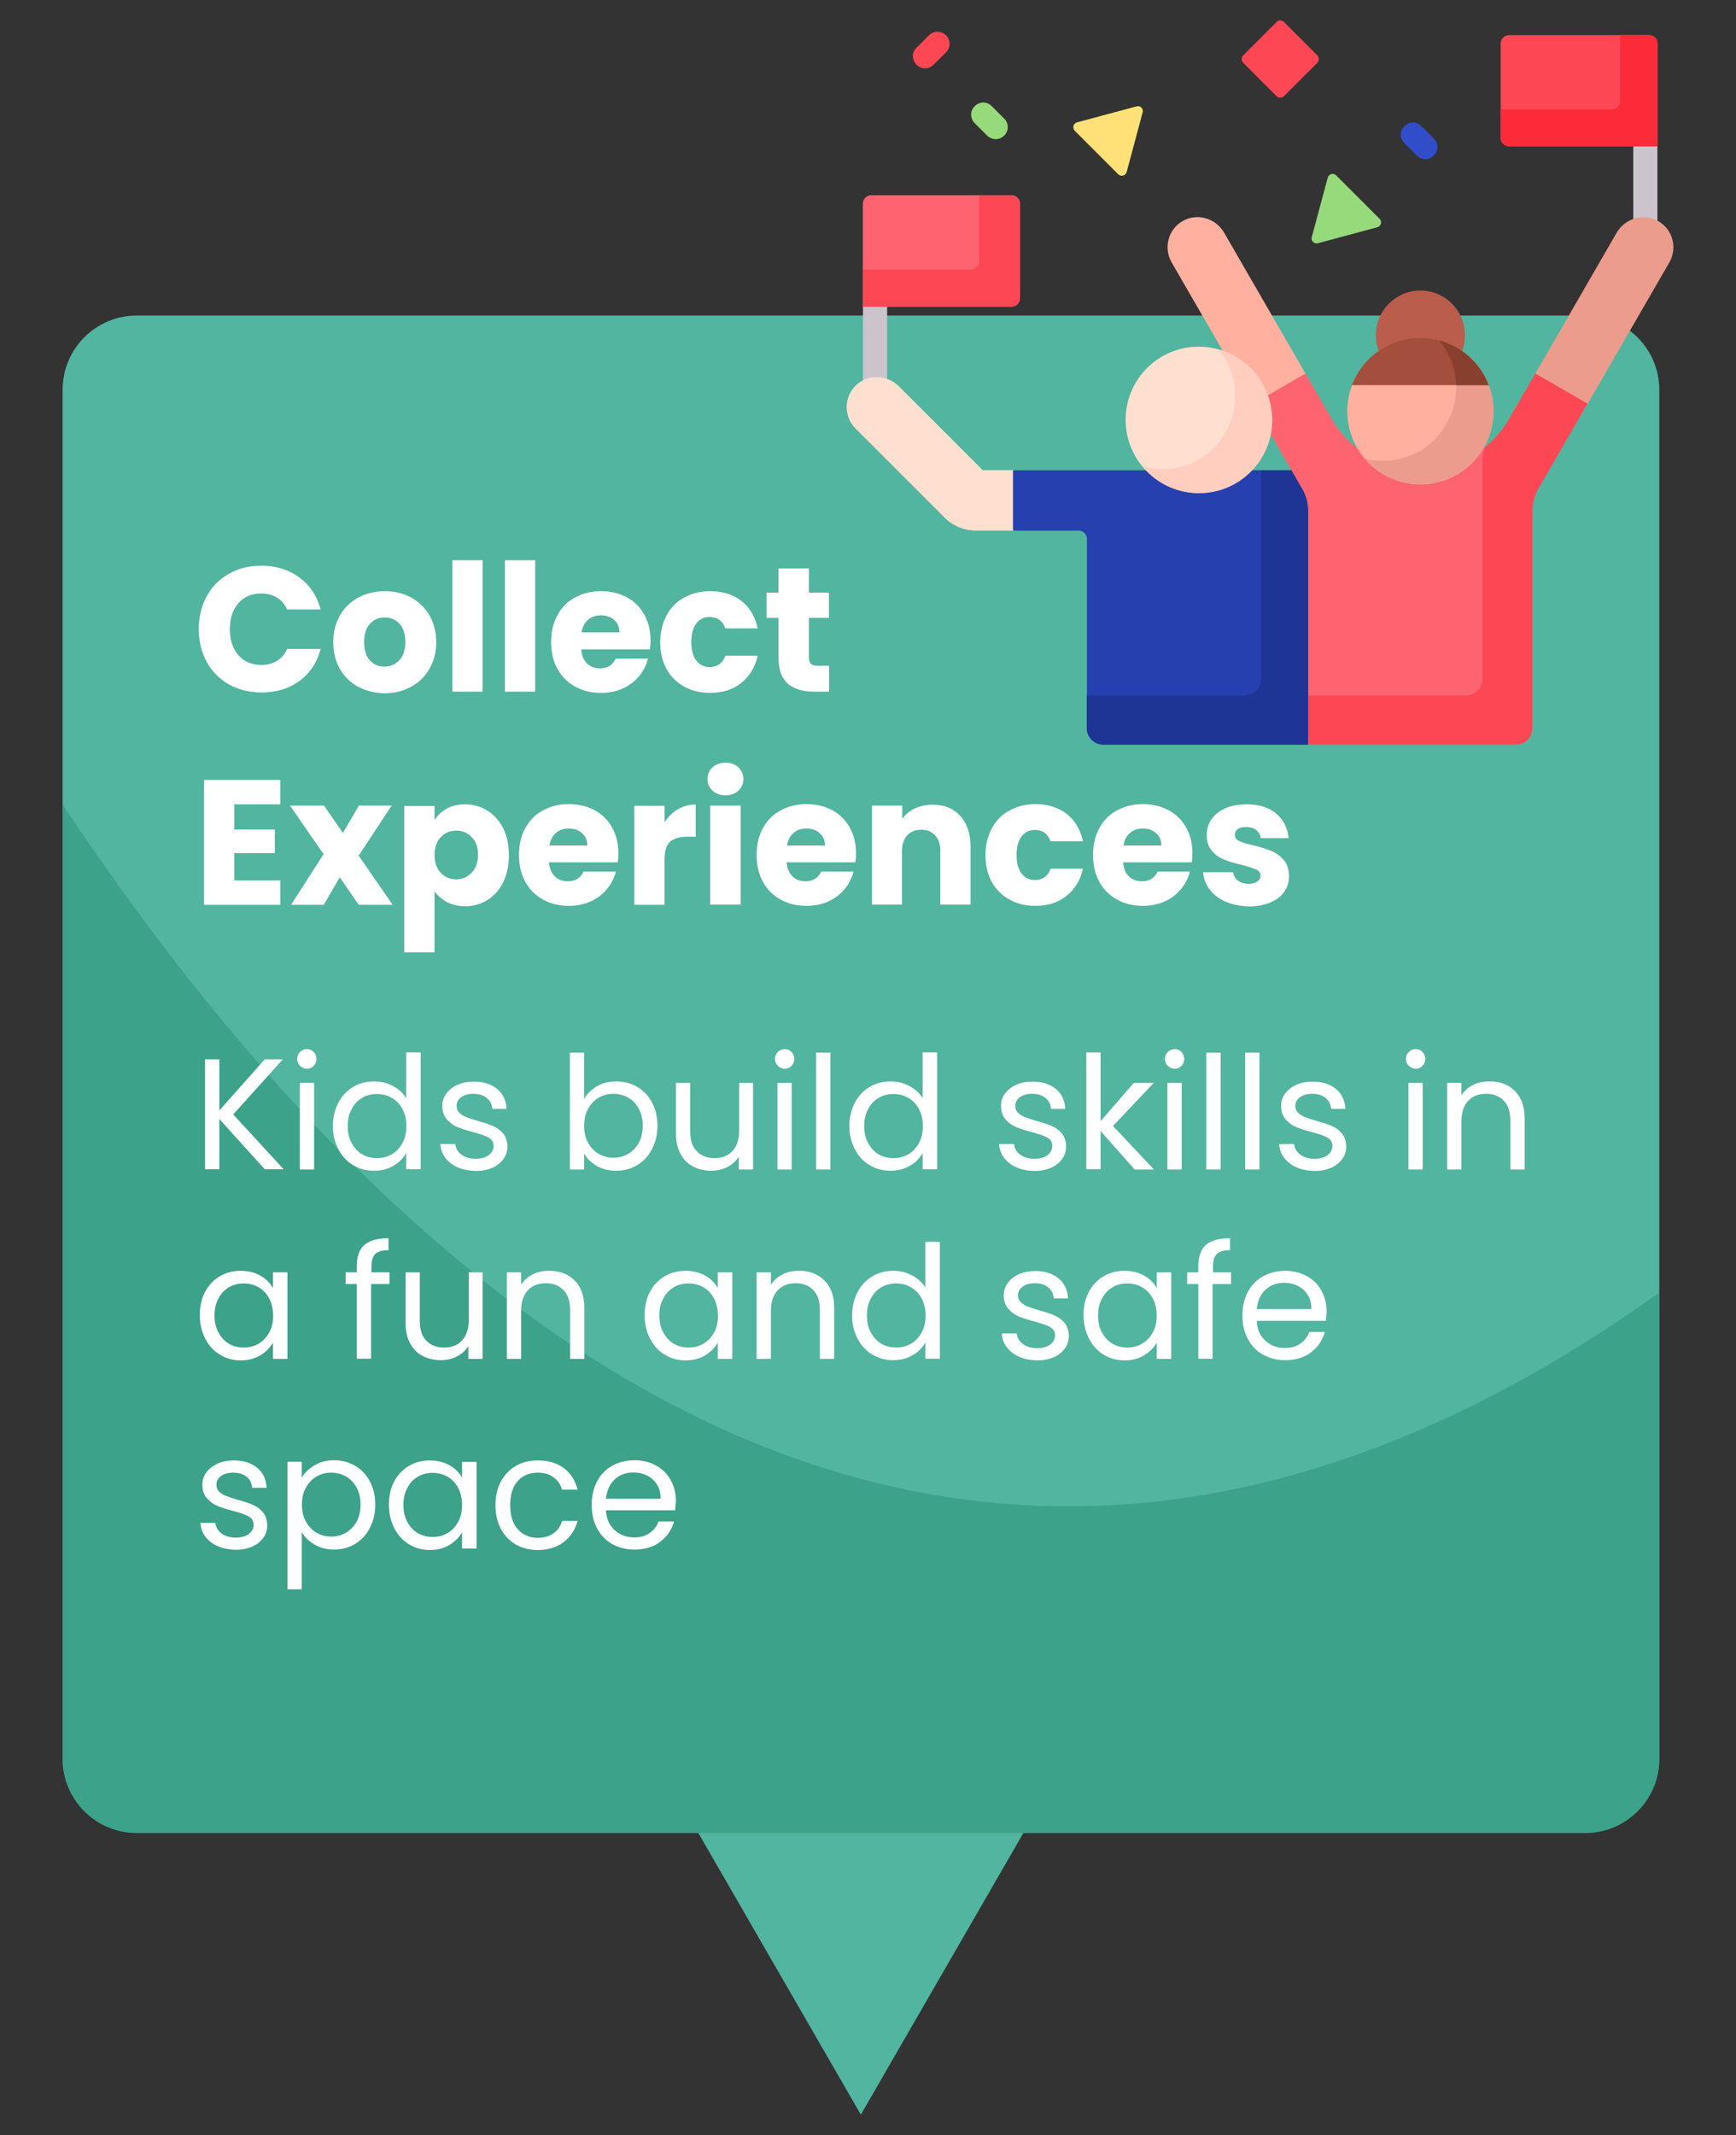 <?xml version="1.0" encoding="utf-8"?>
<!-- Generator: Adobe Illustrator 26.0.1, SVG Export Plug-In . SVG Version: 6.00 Build 0)  -->
<svg version="1.1" id="Layer_1" xmlns="http://www.w3.org/2000/svg" xmlns:xlink="http://www.w3.org/1999/xlink" x="0px" y="0px"
	 viewBox="0 0 826.2 1015.7" style="enable-background:new 0 0 826.2 1015.7;" xml:space="preserve">
<rect x="0" y="0" width="826.2" height="1015.7" fill="#333333" stroke="none"/>
<style type="text/css">
	.st0{fill:#51B59F;}
	.st1{opacity:0.7;fill:#349B82;}
	.st2{fill:#FFFFFF;}
	.st3{fill:#CBC4CC;}
	.st4{fill:#FFDFCF;}
	.st5{fill:#FE646F;}
	.st6{fill:#2740B0;}
	.st7{fill:#1F3596;}
	.st8{fill:#EB9C8D;}
	.st9{fill:#FFB09E;}
	.st10{fill:#FD4755;}
	.st11{fill:#BB5D4C;}
	.st12{fill:#A44F3E;}
	.st13{fill:#883F2E;}
	.st14{fill:#FFCEBF;}
	.st15{fill:#FFE177;}
	.st16{fill:#97DA7B;}
	.st17{fill:#314DC9;}
	.st18{fill:#FB2B3A;}
</style>
<g>
	<polygon class="st0" points="409.7,1005.9 506.8,837.7 312.6,837.7 	"/>
	<path class="st0" d="M789.7,185.4v651.2c0,19.5-15.8,35.3-35.3,35.3H65.1c-19.5,0-35.3-15.8-35.3-35.3V185.4
		c0-19.5,15.8-35.3,35.3-35.3h689.3C773.9,150.2,789.7,166,789.7,185.4z"/>
	<path class="st1" d="M789.7,614.9v221.7c0,19.5-15.8,35.3-35.3,35.3H65.1c-19.5,0-35.3-15.8-35.3-35.3V382.7
		C185.1,616.2,447.6,859,789.7,614.9z"/>
	<g>
		<path class="st2" d="M98.4,283.6c2.5-4.6,6.1-8.2,10.6-10.7c4.5-2.6,9.7-3.8,15.4-3.8c7,0,13.1,1.9,18.1,5.6
			c5,3.7,8.4,8.8,10.1,15.2h-15.9c-1.2-2.5-2.9-4.4-5-5.7c-2.2-1.3-4.6-1.9-7.4-1.9c-4.4,0-8.1,1.5-10.8,4.6
			c-2.8,3.1-4.1,7.2-4.1,12.4c0,5.2,1.4,9.3,4.1,12.4c2.8,3.1,6.4,4.6,10.8,4.6c2.8,0,5.2-0.6,7.4-1.9c2.2-1.3,3.8-3.2,5-5.7h15.9
			c-1.7,6.4-5,11.5-10.1,15.2c-5,3.7-11,5.5-18.1,5.5c-5.7,0-10.9-1.3-15.4-3.8c-4.5-2.6-8.1-6.1-10.6-10.7
			c-2.5-4.6-3.8-9.8-3.8-15.6C94.6,293.4,95.9,288.2,98.4,283.6z"/>
		<path class="st2" d="M170.5,326.7c-3.7-2-6.6-4.8-8.7-8.4c-2.1-3.7-3.2-7.9-3.2-12.8c0-4.8,1.1-9.1,3.2-12.8
			c2.1-3.7,5.1-6.5,8.8-8.5c3.7-2,7.9-3,12.5-3c4.6,0,8.8,1,12.5,3c3.7,2,6.6,4.8,8.8,8.5c2.1,3.7,3.2,8,3.2,12.8
			c0,4.8-1.1,9.1-3.3,12.8c-2.2,3.7-5.1,6.5-8.9,8.5c-3.7,2-7.9,3-12.5,3C178.3,329.6,174.2,328.7,170.5,326.7z M190,314.1
			c1.9-2,2.9-4.9,2.9-8.7c0-3.8-0.9-6.7-2.8-8.7c-1.9-2-4.2-3-7-3c-2.8,0-5.2,1-7,3c-1.9,2-2.8,4.9-2.8,8.7c0,3.8,0.9,6.7,2.7,8.7
			c1.8,2,4.1,3,6.9,3C185.7,317.1,188,316.1,190,314.1z"/>
		<path class="st2" d="M229.7,266.5V329h-14.4v-62.5H229.7z"/>
		<path class="st2" d="M254.7,266.5V329h-14.4v-62.5H254.7z"/>
		<path class="st2" d="M309.3,308.9h-32.7c0.2,2.9,1.2,5.2,2.8,6.7c1.7,1.6,3.7,2.3,6.1,2.3c3.6,0,6.1-1.5,7.5-4.6h15.4
			c-0.8,3.1-2.2,5.9-4.3,8.4c-2.1,2.5-4.6,4.4-7.7,5.8c-3.1,1.4-6.6,2.1-10.4,2.1c-4.6,0-8.7-1-12.3-3c-3.6-2-6.4-4.8-8.4-8.4
			c-2-3.7-3-7.9-3-12.8c0-4.9,1-9.2,3-12.8c2-3.7,4.8-6.5,8.4-8.4c3.6-2,7.7-3,12.4-3c4.6,0,8.6,1,12.2,2.9c3.5,1.9,6.3,4.6,8.3,8.2
			c2,3.5,3,7.7,3,12.4C309.6,306,309.5,307.4,309.3,308.9z M294.8,300.8c0-2.5-0.8-4.4-2.5-5.9c-1.7-1.5-3.8-2.2-6.3-2.2
			c-2.4,0-4.5,0.7-6.1,2.1c-1.7,1.4-2.7,3.4-3.1,6H294.8z"/>
		<path class="st2" d="M317.3,292.6c2-3.7,4.8-6.5,8.4-8.4c3.6-2,7.7-3,12.3-3c5.9,0,10.9,1.6,14.8,4.6c4,3.1,6.6,7.5,7.8,13.1
			h-15.4c-1.3-3.6-3.8-5.4-7.5-5.4c-2.6,0-4.8,1-6.3,3.1c-1.6,2.1-2.4,5-2.4,8.8c0,3.8,0.8,6.8,2.4,8.8c1.6,2.1,3.7,3.1,6.3,3.1
			c3.7,0,6.2-1.8,7.5-5.4h15.4c-1.2,5.5-3.9,9.9-7.9,13c-4,3.2-8.9,4.7-14.8,4.7c-4.6,0-8.7-1-12.3-3c-3.6-2-6.4-4.8-8.4-8.4
			c-2-3.7-3-7.9-3-12.8C314.3,300.5,315.3,296.2,317.3,292.6z"/>
		<path class="st2" d="M394.6,316.7V329h-7.4c-5.2,0-9.3-1.3-12.3-3.8c-2.9-2.6-4.4-6.7-4.4-12.5v-18.8h-5.7v-12h5.7v-11.5H385v11.5
			h9.5v12H385v18.9c0,1.4,0.3,2.4,1,3c0.7,0.6,1.8,0.9,3.4,0.9H394.6z"/>
		<path class="st2" d="M111.5,382.6v12h19.3v11.2h-19.3v13h21.9v11.6H97.1V371h36.3v11.6H111.5z"/>
		<path class="st2" d="M170.7,430.4l-9-13.1l-7.6,13.1h-15.6l15.5-24.1l-16-23.1h16.2l9,13l7.6-13h15.6L170.7,407l16.2,23.4H170.7z"
			/>
		<path class="st2" d="M212.7,384.6c2.5-1.4,5.4-2,8.7-2c3.9,0,7.4,1,10.6,3c3.2,2,5.6,4.8,7.5,8.4c1.8,3.7,2.7,7.9,2.7,12.8
			c0,4.8-0.9,9.1-2.7,12.8c-1.8,3.7-4.3,6.5-7.5,8.5c-3.2,2-6.7,3-10.6,3c-3.3,0-6.2-0.7-8.7-2c-2.5-1.4-4.5-3.1-5.9-5.2v29.1h-14.4
			v-69.6h14.4v6.7C208.3,387.7,210.3,385.9,212.7,384.6z M224.5,398.2c-2-2.1-4.5-3.1-7.4-3.1c-2.9,0-5.3,1-7.3,3.1
			c-2,2.1-3,4.9-3,8.5c0,3.6,1,6.5,3,8.5c2,2.1,4.4,3.1,7.3,3.1c2.9,0,5.3-1.1,7.4-3.2c2-2.1,3-5,3-8.6
			C227.5,403.1,226.5,400.3,224.5,398.2z"/>
		<path class="st2" d="M294,410.2h-32.7c0.2,2.9,1.2,5.2,2.8,6.7c1.7,1.6,3.7,2.3,6.1,2.3c3.6,0,6.1-1.5,7.5-4.6h15.4
			c-0.8,3.1-2.2,5.9-4.3,8.4c-2.1,2.5-4.6,4.4-7.7,5.8c-3.1,1.4-6.6,2.1-10.4,2.1c-4.6,0-8.7-1-12.3-3c-3.6-2-6.4-4.8-8.4-8.4
			c-2-3.7-3-7.9-3-12.8s1-9.2,3-12.8c2-3.7,4.8-6.5,8.4-8.4c3.6-2,7.7-3,12.4-3c4.6,0,8.6,1,12.2,2.9c3.5,1.9,6.3,4.6,8.3,8.2
			c2,3.5,3,7.7,3,12.4C294.3,407.4,294.2,408.8,294,410.2z M279.5,402.2c0-2.5-0.8-4.4-2.5-5.9c-1.7-1.5-3.8-2.2-6.3-2.2
			c-2.4,0-4.5,0.7-6.1,2.1c-1.7,1.4-2.7,3.4-3.1,6H279.5z"/>
		<path class="st2" d="M322.7,384.9c2.5-1.5,5.4-2.2,8.4-2.2V398h-4c-3.6,0-6.3,0.8-8.1,2.3c-1.8,1.6-2.7,4.3-2.7,8.2v21.9h-14.4
			v-47.1h14.4v7.9C318,388.5,320.1,386.4,322.7,384.9z"/>
		<path class="st2" d="M339.1,376.1c-1.6-1.5-2.4-3.3-2.4-5.5c0-2.3,0.8-4.1,2.4-5.6c1.6-1.5,3.7-2.2,6.2-2.2c2.5,0,4.5,0.7,6.1,2.2
			c1.6,1.5,2.4,3.4,2.4,5.6c0,2.2-0.8,4-2.4,5.5c-1.6,1.5-3.6,2.2-6.1,2.2C342.8,378.3,340.7,377.6,339.1,376.1z M352.5,383.2v47.1
			H338v-47.1H352.5z"/>
		<path class="st2" d="M407.1,410.2h-32.7c0.2,2.9,1.2,5.2,2.8,6.7c1.7,1.6,3.7,2.3,6.1,2.3c3.6,0,6.1-1.5,7.5-4.6h15.4
			c-0.8,3.1-2.2,5.9-4.3,8.4c-2.1,2.5-4.6,4.4-7.7,5.8c-3.1,1.4-6.6,2.1-10.4,2.1c-4.6,0-8.7-1-12.3-3c-3.6-2-6.4-4.8-8.4-8.4
			c-2-3.7-3-7.9-3-12.8s1-9.2,3-12.8c2-3.7,4.8-6.5,8.4-8.4c3.6-2,7.7-3,12.4-3c4.6,0,8.6,1,12.2,2.9c3.5,1.9,6.3,4.6,8.3,8.2
			c2,3.5,3,7.7,3,12.4C407.4,407.4,407.3,408.8,407.1,410.2z M392.6,402.2c0-2.5-0.8-4.4-2.5-5.9c-1.7-1.5-3.8-2.2-6.3-2.2
			c-2.4,0-4.5,0.7-6.1,2.1c-1.7,1.4-2.7,3.4-3.1,6H392.6z"/>
		<path class="st2" d="M457,388.1c3.3,3.6,4.9,8.5,4.9,14.7v27.5h-14.4v-25.6c0-3.2-0.8-5.6-2.5-7.4c-1.6-1.7-3.8-2.6-6.6-2.6
			c-2.8,0-5,0.9-6.6,2.6c-1.6,1.7-2.5,4.2-2.5,7.4v25.6H415v-47.1h14.4v6.3c1.5-2.1,3.4-3.7,5.9-4.9c2.5-1.2,5.3-1.8,8.4-1.8
			C449.3,382.7,453.7,384.5,457,388.1z"/>
		<path class="st2" d="M472.1,393.9c2-3.7,4.8-6.5,8.4-8.4c3.6-2,7.7-3,12.3-3c5.9,0,10.9,1.6,14.8,4.6c4,3.1,6.6,7.5,7.8,13.1H500
			c-1.3-3.6-3.8-5.4-7.5-5.4c-2.6,0-4.8,1-6.3,3.1c-1.6,2.1-2.4,5-2.4,8.8c0,3.8,0.8,6.8,2.4,8.8c1.6,2.1,3.7,3.1,6.3,3.1
			c3.7,0,6.2-1.8,7.5-5.4h15.4c-1.2,5.5-3.9,9.9-7.9,13c-4,3.2-8.9,4.7-14.8,4.7c-4.6,0-8.7-1-12.3-3c-3.6-2-6.4-4.8-8.4-8.4
			c-2-3.7-3-7.9-3-12.8S470.1,397.6,472.1,393.9z"/>
		<path class="st2" d="M567.2,410.2h-32.7c0.2,2.9,1.2,5.2,2.8,6.7c1.7,1.6,3.7,2.3,6.1,2.3c3.6,0,6.1-1.5,7.5-4.6h15.4
			c-0.8,3.1-2.2,5.9-4.3,8.4c-2.1,2.5-4.6,4.4-7.7,5.8c-3.1,1.4-6.6,2.1-10.4,2.1c-4.6,0-8.7-1-12.3-3c-3.6-2-6.4-4.8-8.4-8.4
			c-2-3.7-3-7.9-3-12.8s1-9.2,3-12.8c2-3.7,4.8-6.5,8.4-8.4c3.6-2,7.7-3,12.4-3c4.6,0,8.6,1,12.2,2.9c3.5,1.9,6.3,4.6,8.3,8.2
			c2,3.5,3,7.7,3,12.4C567.5,407.4,567.4,408.8,567.2,410.2z M552.7,402.2c0-2.5-0.8-4.4-2.5-5.9c-1.7-1.5-3.8-2.2-6.3-2.2
			c-2.4,0-4.5,0.7-6.1,2.1c-1.7,1.4-2.7,3.4-3.1,6H552.7z"/>
		<path class="st2" d="M583.3,428.9c-3.2-1.4-5.7-3.3-7.6-5.8c-1.9-2.5-2.9-5.2-3.1-8.2h14.3c0.2,1.6,0.9,3,2.3,4c1.4,1,3,1.5,5,1.5
			c1.8,0,3.2-0.4,4.2-1.1c1-0.7,1.5-1.6,1.5-2.7c0-1.4-0.7-2.4-2.1-3c-1.4-0.6-3.7-1.4-6.8-2.2c-3.4-0.8-6.2-1.6-8.4-2.5
			c-2.3-0.9-4.2-2.3-5.8-4.1c-1.6-1.9-2.5-4.4-2.5-7.6c0-2.7,0.7-5.2,2.2-7.4c1.5-2.2,3.7-4,6.6-5.3c2.9-1.3,6.3-1.9,10.3-1.9
			c5.9,0,10.6,1.5,14,4.4c3.4,2.9,5.4,6.8,5.9,11.7h-13.3c-0.2-1.6-0.9-2.9-2.2-3.9c-1.2-1-2.8-1.4-4.8-1.4c-1.7,0-3,0.3-3.9,1
			c-0.9,0.6-1.4,1.5-1.4,2.7c0,1.4,0.7,2.4,2.2,3c1.4,0.7,3.7,1.4,6.7,2c3.5,0.9,6.3,1.8,8.5,2.7c2.2,0.9,4.1,2.3,5.8,4.2
			c1.7,1.9,2.5,4.5,2.6,7.8c0,2.8-0.8,5.2-2.3,7.4c-1.5,2.2-3.8,3.9-6.7,5.1c-2.9,1.2-6.3,1.9-10.1,1.9
			C590.2,431,586.5,430.3,583.3,428.9z"/>
	</g>
	<g>
		<path class="st2" d="M126,556.2l-21.6-23.9v23.9h-6.8v-52.3h6.8v24.3l21.6-24.3h8.6L111,530.1l24,26.1H126z"/>
		<path class="st2" d="M142.8,507c-0.9-0.9-1.4-2-1.4-3.3c0-1.3,0.5-2.4,1.4-3.3c0.9-0.9,2-1.4,3.3-1.4c1.3,0,2.3,0.5,3.2,1.4
			c0.9,0.9,1.3,2,1.3,3.3c0,1.3-0.4,2.4-1.3,3.3c-0.9,0.9-1.9,1.4-3.2,1.4C144.8,508.4,143.7,507.9,142.8,507z M149.5,515.1v41.2
			h-6.8v-41.2H149.5z"/>
		<path class="st2" d="M161.1,524.4c1.7-3.2,4-5.6,7-7.4c3-1.8,6.3-2.6,10-2.6c3.2,0,6.2,0.7,8.9,2.2c2.8,1.5,4.9,3.4,6.3,5.8v-21.8
			h6.9v55.6h-6.9v-7.7c-1.4,2.5-3.4,4.5-6,6c-2.7,1.6-5.8,2.4-9.3,2.4c-3.7,0-7-0.9-10-2.7c-3-1.8-5.3-4.3-7-7.6
			c-1.7-3.3-2.6-7-2.6-11.1C158.5,531.3,159.4,527.6,161.1,524.4z M191.5,527.5c-1.3-2.3-2.9-4.1-5.1-5.3c-2.1-1.2-4.5-1.8-7-1.8
			c-2.6,0-4.9,0.6-7,1.8c-2.1,1.2-3.8,3-5,5.3c-1.3,2.3-1.9,5-1.9,8.1c0,3.2,0.6,5.9,1.9,8.2c1.3,2.3,2.9,4.1,5,5.3
			c2.1,1.2,4.4,1.8,7,1.8c2.6,0,4.9-0.6,7-1.8c2.1-1.2,3.8-3,5.1-5.3c1.3-2.3,1.9-5,1.9-8.1C193.4,532.5,192.8,529.8,191.5,527.5z"
			/>
		<path class="st2" d="M217.9,555.3c-2.5-1.1-4.5-2.6-5.9-4.5c-1.5-1.9-2.3-4.1-2.4-6.6h7.1c0.2,2.1,1.2,3.7,2.9,5
			c1.7,1.3,4,2,6.8,2c2.6,0,4.7-0.6,6.2-1.7c1.5-1.2,2.3-2.6,2.3-4.4c0-1.8-0.8-3.1-2.4-4c-1.6-0.9-4.1-1.7-7.4-2.6
			c-3.1-0.8-5.5-1.6-7.5-2.4c-1.9-0.8-3.6-2.1-5-3.7c-1.4-1.6-2.1-3.8-2.1-6.4c0-2.1,0.6-4,1.9-5.8c1.3-1.8,3-3.1,5.3-4.2
			c2.3-1,4.9-1.5,7.9-1.5c4.6,0,8.2,1.2,11,3.5c2.8,2.3,4.3,5.5,4.5,9.5h-6.8c-0.2-2.2-1-3.9-2.6-5.2c-1.6-1.3-3.7-2-6.3-2
			c-2.5,0-4.4,0.5-5.9,1.6c-1.5,1.1-2.2,2.4-2.2,4.1c0,1.4,0.4,2.5,1.3,3.3c0.9,0.9,2,1.6,3.3,2.1c1.3,0.5,3.2,1.1,5.5,1.8
			c3,0.8,5.4,1.6,7.2,2.4c1.9,0.8,3.4,1.9,4.8,3.5c1.3,1.6,2,3.6,2.1,6.1c0,2.3-0.6,4.3-1.9,6.1c-1.3,1.8-3,3.2-5.3,4.2
			c-2.3,1-4.9,1.5-7.8,1.5C223.3,556.9,220.4,556.4,217.9,555.3z"/>
		<path class="st2" d="M284.1,516.7c2.7-1.6,5.8-2.3,9.2-2.3c3.7,0,7,0.9,10,2.6c3,1.8,5.3,4.2,7,7.4c1.7,3.2,2.6,6.9,2.6,11.1
			c0,4.2-0.9,7.9-2.6,11.1c-1.7,3.3-4,5.8-7,7.6c-3,1.8-6.3,2.7-10,2.7c-3.6,0-6.7-0.8-9.3-2.3c-2.7-1.6-4.7-3.5-6-5.9v7.6h-6.8
			v-55.6h6.8v22.1C279.3,520.3,281.4,518.3,284.1,516.7z M304,527.4c-1.3-2.3-2.9-4.1-5.1-5.3c-2.1-1.2-4.5-1.8-7-1.8
			c-2.5,0-4.8,0.6-6.9,1.8c-2.1,1.2-3.8,3-5.1,5.3c-1.3,2.3-1.9,5-1.9,8.1c0,3.1,0.6,5.8,1.9,8.1c1.3,2.3,3,4.1,5.1,5.3
			c2.1,1.2,4.4,1.8,6.9,1.8c2.6,0,4.9-0.6,7-1.8c2.1-1.2,3.8-3,5.1-5.3c1.3-2.3,1.9-5.1,1.9-8.2C305.9,532.4,305.3,529.7,304,527.4z
			"/>
		<path class="st2" d="M358.4,515.1v41.2h-6.8v-6.1c-1.3,2.1-3.1,3.7-5.4,4.9c-2.3,1.2-4.9,1.8-7.7,1.8c-3.2,0-6.1-0.7-8.6-2
			c-2.6-1.3-4.6-3.3-6-6c-1.5-2.7-2.2-5.9-2.2-9.7v-24.1h6.8v23.2c0,4.1,1,7.2,3.1,9.3c2.1,2.2,4.9,3.3,8.4,3.3
			c3.7,0,6.5-1.1,8.6-3.4c2.1-2.3,3.2-5.5,3.2-9.8v-22.6H358.4z"/>
		<path class="st2" d="M370.2,507c-0.9-0.9-1.4-2-1.4-3.3c0-1.3,0.5-2.4,1.4-3.3c0.9-0.9,2-1.4,3.3-1.4c1.3,0,2.3,0.5,3.2,1.4
			c0.9,0.9,1.3,2,1.3,3.3c0,1.3-0.4,2.4-1.3,3.3c-0.9,0.9-1.9,1.4-3.2,1.4C372.2,508.4,371.1,507.9,370.2,507z M376.8,515.1v41.2
			h-6.8v-41.2H376.8z"/>
		<path class="st2" d="M395.2,500.7v55.6h-6.8v-55.6H395.2z"/>
		<path class="st2" d="M406.9,524.4c1.7-3.2,4-5.6,7-7.4c3-1.8,6.3-2.6,10-2.6c3.2,0,6.2,0.7,8.9,2.2c2.8,1.5,4.9,3.4,6.3,5.8v-21.8
			h6.9v55.6h-6.9v-7.7c-1.4,2.5-3.4,4.5-6,6c-2.7,1.6-5.8,2.4-9.3,2.4c-3.7,0-7-0.9-10-2.7c-3-1.8-5.3-4.3-7-7.6
			c-1.7-3.3-2.6-7-2.6-11.1C404.3,531.3,405.2,527.6,406.9,524.4z M437.3,527.5c-1.3-2.3-2.9-4.1-5.1-5.3c-2.1-1.2-4.5-1.8-7-1.8
			c-2.6,0-4.9,0.6-7,1.8c-2.1,1.2-3.8,3-5,5.3c-1.3,2.3-1.9,5-1.9,8.1c0,3.2,0.6,5.9,1.9,8.2c1.3,2.3,2.9,4.1,5,5.3
			c2.1,1.2,4.4,1.8,7,1.8c2.6,0,4.9-0.6,7-1.8c2.1-1.2,3.8-3,5.1-5.3c1.3-2.3,1.9-5,1.9-8.1C439.2,532.5,438.6,529.8,437.3,527.5z"
			/>
		<path class="st2" d="M483.8,555.3c-2.5-1.1-4.5-2.6-5.9-4.5c-1.5-1.9-2.3-4.1-2.4-6.6h7.1c0.2,2.1,1.2,3.7,2.9,5
			c1.7,1.3,4,2,6.8,2c2.6,0,4.7-0.6,6.2-1.7c1.5-1.2,2.3-2.6,2.3-4.4c0-1.8-0.8-3.1-2.4-4c-1.6-0.9-4.1-1.7-7.4-2.6
			c-3.1-0.8-5.5-1.6-7.5-2.4c-1.9-0.8-3.6-2.1-5-3.7c-1.4-1.6-2.1-3.8-2.1-6.4c0-2.1,0.6-4,1.9-5.8c1.3-1.8,3-3.1,5.3-4.2
			c2.3-1,4.9-1.5,7.9-1.5c4.6,0,8.2,1.2,11,3.5c2.8,2.3,4.3,5.5,4.5,9.5h-6.8c-0.2-2.2-1-3.9-2.6-5.2c-1.6-1.3-3.7-2-6.3-2
			c-2.5,0-4.4,0.5-5.9,1.6c-1.5,1.1-2.2,2.4-2.2,4.1c0,1.4,0.4,2.5,1.3,3.3c0.9,0.9,2,1.6,3.3,2.1c1.3,0.5,3.2,1.1,5.5,1.8
			c3,0.8,5.4,1.6,7.2,2.4c1.9,0.8,3.4,1.9,4.8,3.5c1.3,1.6,2,3.6,2.1,6.1c0,2.3-0.6,4.3-1.9,6.1c-1.3,1.8-3,3.2-5.3,4.2
			c-2.3,1-4.9,1.5-7.8,1.5C489.1,556.9,486.3,556.4,483.8,555.3z"/>
		<path class="st2" d="M539.9,556.2l-16.1-18.2v18.2h-6.8v-55.6h6.8v32.7l15.8-18.2h9.5l-19.4,20.5l19.5,20.7H539.9z"/>
		<path class="st2" d="M555.8,507c-0.9-0.9-1.4-2-1.4-3.3c0-1.3,0.5-2.4,1.4-3.3c0.9-0.9,2-1.4,3.3-1.4c1.3,0,2.3,0.5,3.2,1.4
			c0.9,0.9,1.3,2,1.3,3.3c0,1.3-0.4,2.4-1.3,3.3c-0.9,0.9-1.9,1.4-3.2,1.4C557.8,508.4,556.7,507.9,555.8,507z M562.4,515.1v41.2
			h-6.8v-41.2H562.4z"/>
		<path class="st2" d="M580.9,500.7v55.6h-6.8v-55.6H580.9z"/>
		<path class="st2" d="M599.4,500.7v55.6h-6.8v-55.6H599.4z"/>
		<path class="st2" d="M617.1,555.3c-2.5-1.1-4.5-2.6-5.9-4.5c-1.5-1.9-2.3-4.1-2.4-6.6h7.1c0.2,2.1,1.2,3.7,2.9,5
			c1.7,1.3,4,2,6.8,2c2.6,0,4.7-0.6,6.2-1.7c1.5-1.2,2.3-2.6,2.3-4.4c0-1.8-0.8-3.1-2.4-4c-1.6-0.9-4.1-1.7-7.4-2.6
			c-3.1-0.8-5.5-1.6-7.5-2.4c-1.9-0.8-3.6-2.1-5-3.7c-1.4-1.6-2.1-3.8-2.1-6.4c0-2.1,0.6-4,1.9-5.8c1.3-1.8,3-3.1,5.3-4.2
			c2.3-1,4.9-1.5,7.9-1.5c4.6,0,8.2,1.2,11,3.5c2.8,2.3,4.3,5.5,4.5,9.5h-6.8c-0.2-2.2-1-3.9-2.6-5.2c-1.6-1.3-3.7-2-6.3-2
			c-2.5,0-4.4,0.5-5.9,1.6c-1.5,1.1-2.2,2.4-2.2,4.1c0,1.4,0.4,2.5,1.3,3.3c0.9,0.9,2,1.6,3.3,2.1c1.3,0.5,3.2,1.1,5.5,1.8
			c3,0.8,5.4,1.6,7.2,2.4c1.9,0.8,3.4,1.9,4.8,3.5c1.3,1.6,2,3.6,2.1,6.1c0,2.3-0.6,4.3-1.9,6.1c-1.3,1.8-3,3.2-5.3,4.2
			c-2.3,1-4.9,1.5-7.8,1.5C622.4,556.9,619.6,556.4,617.1,555.3z"/>
		<path class="st2" d="M670.5,507c-0.9-0.9-1.4-2-1.4-3.3c0-1.3,0.5-2.4,1.4-3.3c0.9-0.9,2-1.4,3.3-1.4c1.3,0,2.3,0.5,3.2,1.4
			c0.9,0.9,1.3,2,1.3,3.3c0,1.3-0.4,2.4-1.3,3.3c-0.9,0.9-1.9,1.4-3.2,1.4C672.5,508.4,671.4,507.9,670.5,507z M677.1,515.1v41.2
			h-6.8v-41.2H677.1z"/>
		<path class="st2" d="M720.9,518.9c3.1,3,4.7,7.4,4.7,13.1v24.3h-6.8v-23.3c0-4.1-1-7.2-3.1-9.4c-2.1-2.2-4.9-3.3-8.4-3.3
			c-3.6,0-6.5,1.1-8.6,3.4c-2.1,2.3-3.2,5.5-3.2,9.8v22.8h-6.8v-41.2h6.8v5.9c1.4-2.1,3.2-3.7,5.5-4.9c2.3-1.2,4.9-1.7,7.7-1.7
			C713.8,514.3,717.8,515.8,720.9,518.9z"/>
		<path class="st2" d="M97.6,614.5c1.7-3.2,4-5.6,7-7.4c3-1.8,6.3-2.6,10-2.6c3.6,0,6.7,0.8,9.4,2.3c2.7,1.6,4.6,3.5,5.9,5.9v-7.5
			h6.9v41.2h-6.9v-7.7c-1.4,2.4-3.4,4.4-6,6c-2.7,1.6-5.8,2.4-9.3,2.4c-3.7,0-7-0.9-9.9-2.7c-3-1.8-5.3-4.3-7-7.6
			c-1.7-3.3-2.6-7-2.6-11.1C95.1,621.4,95.9,617.7,97.6,614.5z M128.1,617.6c-1.3-2.3-2.9-4.1-5.1-5.3c-2.1-1.2-4.5-1.8-7-1.8
			c-2.6,0-4.9,0.6-7,1.8c-2.1,1.2-3.8,3-5,5.3c-1.3,2.3-1.9,5-1.9,8.1c0,3.2,0.6,5.9,1.9,8.2c1.3,2.3,2.9,4.1,5,5.3
			c2.1,1.2,4.4,1.8,7,1.8c2.6,0,4.9-0.6,7-1.8c2.1-1.2,3.8-3,5.1-5.3c1.3-2.3,1.9-5,1.9-8.1C129.9,622.6,129.3,619.9,128.1,617.6z"
			/>
		<path class="st2" d="M185.2,610.8h-8.6v35.5h-6.8v-35.5h-5.3v-5.6h5.3v-2.9c0-4.6,1.2-8,3.6-10.1c2.4-2.1,6.2-3.2,11.5-3.2v5.7
			c-3,0-5.1,0.6-6.3,1.8c-1.2,1.2-1.8,3.1-1.8,5.8v2.9h8.6V610.8z"/>
		<path class="st2" d="M229.7,605.2v41.2h-6.8v-6.1c-1.3,2.1-3.1,3.7-5.4,4.9c-2.3,1.2-4.9,1.8-7.7,1.8c-3.2,0-6.1-0.7-8.6-2
			c-2.6-1.3-4.6-3.3-6-6c-1.5-2.7-2.2-5.9-2.2-9.7v-24.1h6.8v23.2c0,4.1,1,7.2,3.1,9.3c2.1,2.2,4.9,3.3,8.4,3.3
			c3.7,0,6.5-1.1,8.6-3.4c2.1-2.3,3.2-5.5,3.2-9.8v-22.6H229.7z"/>
		<path class="st2" d="M273.4,609c3.1,3,4.7,7.4,4.7,13.1v24.3h-6.8v-23.3c0-4.1-1-7.2-3.1-9.4c-2.1-2.2-4.9-3.3-8.4-3.3
			c-3.6,0-6.5,1.1-8.6,3.4c-2.1,2.3-3.2,5.5-3.2,9.8v22.8h-6.8v-41.2h6.8v5.9c1.4-2.1,3.2-3.7,5.5-4.9c2.3-1.2,4.9-1.7,7.7-1.7
			C266.3,604.4,270.3,606,273.4,609z"/>
		<path class="st2" d="M309.3,614.5c1.7-3.2,4-5.6,7-7.4c3-1.8,6.3-2.6,10-2.6c3.6,0,6.7,0.8,9.4,2.3c2.7,1.6,4.6,3.5,5.9,5.9v-7.5
			h6.9v41.2h-6.9v-7.7c-1.4,2.4-3.4,4.4-6,6c-2.7,1.6-5.8,2.4-9.3,2.4c-3.7,0-7-0.9-9.9-2.7c-3-1.8-5.3-4.3-7-7.6
			c-1.7-3.3-2.6-7-2.6-11.1C306.8,621.4,307.6,617.7,309.3,614.5z M339.8,617.6c-1.3-2.3-2.9-4.1-5.1-5.3c-2.1-1.2-4.5-1.8-7-1.8
			c-2.6,0-4.9,0.6-7,1.8c-2.1,1.2-3.8,3-5,5.3c-1.3,2.3-1.9,5-1.9,8.1c0,3.2,0.6,5.9,1.9,8.2c1.3,2.3,2.9,4.1,5,5.3
			c2.1,1.2,4.4,1.8,7,1.8c2.6,0,4.9-0.6,7-1.8c2.1-1.2,3.8-3,5.1-5.3c1.3-2.3,1.9-5,1.9-8.1C341.6,622.6,341,619.9,339.8,617.6z"/>
		<path class="st2" d="M392.3,609c3.1,3,4.7,7.4,4.7,13.1v24.3h-6.8v-23.3c0-4.1-1-7.2-3.1-9.4c-2.1-2.2-4.9-3.3-8.4-3.3
			c-3.6,0-6.5,1.1-8.6,3.4c-2.1,2.3-3.2,5.5-3.2,9.8v22.8h-6.8v-41.2h6.8v5.9c1.4-2.1,3.2-3.7,5.5-4.9c2.3-1.2,4.9-1.7,7.7-1.7
			C385.2,604.4,389.2,606,392.3,609z"/>
		<path class="st2" d="M408.2,614.5c1.7-3.2,4-5.6,7-7.4c3-1.8,6.3-2.6,10-2.6c3.2,0,6.2,0.7,8.9,2.2c2.8,1.5,4.9,3.4,6.3,5.8v-21.8
			h6.9v55.6h-6.9v-7.7c-1.4,2.5-3.4,4.5-6,6c-2.7,1.6-5.8,2.4-9.3,2.4c-3.7,0-7-0.9-10-2.7c-3-1.8-5.3-4.3-7-7.6
			c-1.7-3.3-2.6-7-2.6-11.1C405.6,621.4,406.5,617.7,408.2,614.5z M438.6,617.6c-1.3-2.3-2.9-4.1-5.1-5.3c-2.1-1.2-4.5-1.8-7-1.8
			c-2.6,0-4.9,0.6-7,1.8c-2.1,1.2-3.8,3-5,5.3c-1.3,2.3-1.9,5-1.9,8.1c0,3.2,0.6,5.9,1.9,8.2c1.3,2.3,2.9,4.1,5,5.3
			c2.1,1.2,4.4,1.8,7,1.8c2.6,0,4.9-0.6,7-1.8c2.1-1.2,3.8-3,5.1-5.3c1.3-2.3,1.9-5,1.9-8.1C440.5,622.6,439.8,619.9,438.6,617.6z"
			/>
		<path class="st2" d="M485.1,645.4c-2.5-1.1-4.5-2.6-5.9-4.5c-1.5-1.9-2.3-4.1-2.4-6.6h7.1c0.2,2.1,1.2,3.7,2.9,5
			c1.7,1.3,4,2,6.8,2c2.6,0,4.7-0.6,6.2-1.7c1.5-1.2,2.3-2.6,2.3-4.4c0-1.8-0.8-3.1-2.4-4c-1.6-0.9-4.1-1.7-7.4-2.6
			c-3.1-0.8-5.5-1.6-7.5-2.4c-1.9-0.8-3.6-2.1-5-3.7c-1.4-1.6-2.1-3.8-2.1-6.4c0-2.1,0.6-4,1.9-5.8c1.3-1.8,3-3.1,5.3-4.2
			c2.3-1,4.9-1.5,7.9-1.5c4.6,0,8.2,1.2,11,3.5c2.8,2.3,4.3,5.5,4.5,9.5h-6.8c-0.2-2.2-1-3.9-2.6-5.2c-1.6-1.3-3.7-2-6.3-2
			c-2.5,0-4.4,0.5-5.9,1.6c-1.5,1.1-2.2,2.4-2.2,4.1c0,1.4,0.4,2.5,1.3,3.3c0.9,0.9,2,1.6,3.3,2.1c1.3,0.5,3.2,1.1,5.5,1.8
			c3,0.8,5.4,1.6,7.2,2.4c1.9,0.8,3.4,1.9,4.8,3.5c1.3,1.6,2,3.6,2.1,6.1c0,2.3-0.6,4.3-1.9,6.1c-1.3,1.8-3,3.2-5.3,4.2
			c-2.3,1-4.9,1.5-7.8,1.5C490.4,647,487.6,646.5,485.1,645.4z"/>
		<path class="st2" d="M518.2,614.5c1.7-3.2,4-5.6,7-7.4c3-1.8,6.3-2.6,10-2.6c3.6,0,6.7,0.8,9.4,2.3c2.7,1.6,4.6,3.5,5.9,5.9v-7.5
			h6.9v41.2h-6.9v-7.7c-1.4,2.4-3.4,4.4-6,6c-2.7,1.6-5.8,2.4-9.3,2.4c-3.7,0-7-0.9-9.9-2.7c-3-1.8-5.3-4.3-7-7.6
			c-1.7-3.3-2.6-7-2.6-11.1C515.6,621.4,516.5,617.7,518.2,614.5z M548.6,617.6c-1.3-2.3-2.9-4.1-5.1-5.3c-2.1-1.2-4.5-1.8-7-1.8
			c-2.6,0-4.9,0.6-7,1.8c-2.1,1.2-3.8,3-5,5.3c-1.3,2.3-1.9,5-1.9,8.1c0,3.2,0.6,5.9,1.9,8.2c1.3,2.3,2.9,4.1,5,5.3
			c2.1,1.2,4.4,1.8,7,1.8c2.6,0,4.9-0.6,7-1.8c2.1-1.2,3.8-3,5.1-5.3c1.3-2.3,1.9-5,1.9-8.1C550.5,622.6,549.9,619.9,548.6,617.6z"
			/>
		<path class="st2" d="M585.7,610.8h-8.6v35.5h-6.8v-35.5h-5.3v-5.6h5.3v-2.9c0-4.6,1.2-8,3.6-10.1c2.4-2.1,6.2-3.2,11.5-3.2v5.7
			c-3,0-5.1,0.6-6.3,1.8c-1.2,1.2-1.8,3.1-1.8,5.8v2.9h8.6V610.8z"/>
		<path class="st2" d="M631,628.3h-32.9c0.2,4.1,1.6,7.2,4.2,9.5c2.5,2.3,5.6,3.4,9.2,3.4c3,0,5.4-0.7,7.4-2.1
			c2-1.4,3.4-3.2,4.2-5.5h7.4c-1.1,4-3.3,7.2-6.6,9.7c-3.3,2.5-7.4,3.7-12.3,3.7c-3.9,0-7.4-0.9-10.5-2.6s-5.5-4.2-7.2-7.5
			c-1.8-3.2-2.6-7-2.6-11.2c0-4.3,0.9-8,2.6-11.2c1.7-3.2,4.1-5.7,7.2-7.4c3.1-1.7,6.6-2.6,10.6-2.6c3.9,0,7.4,0.9,10.4,2.6
			c3,1.7,5.3,4,6.9,7c1.6,3,2.4,6.3,2.4,10.1C631.2,625.5,631.1,626.9,631,628.3z M622.4,616c-1.2-1.9-2.7-3.3-4.7-4.3
			c-2-1-4.2-1.5-6.6-1.5c-3.5,0-6.4,1.1-8.8,3.3c-2.4,2.2-3.8,5.3-4.2,9.2h26C624.2,620.2,623.6,617.9,622.4,616z"/>
		<path class="st2" d="M103.7,735.5c-2.5-1.1-4.5-2.6-5.9-4.5c-1.5-1.9-2.3-4.1-2.4-6.6h7.1c0.2,2.1,1.2,3.7,2.9,5
			c1.7,1.3,4,2,6.8,2c2.6,0,4.7-0.6,6.2-1.7c1.5-1.2,2.3-2.6,2.3-4.4c0-1.8-0.8-3.1-2.4-4c-1.6-0.9-4.1-1.7-7.4-2.6
			c-3.1-0.8-5.5-1.6-7.5-2.4c-1.9-0.8-3.6-2.1-5-3.7c-1.4-1.6-2.1-3.8-2.1-6.4c0-2.1,0.6-4,1.9-5.8c1.3-1.8,3-3.1,5.3-4.2
			c2.3-1,4.9-1.5,7.9-1.5c4.6,0,8.2,1.2,11,3.5c2.8,2.3,4.3,5.5,4.5,9.5H120c-0.2-2.2-1-3.9-2.6-5.2c-1.6-1.3-3.7-2-6.3-2
			c-2.5,0-4.4,0.5-5.9,1.6c-1.5,1.1-2.2,2.4-2.2,4.1c0,1.4,0.4,2.5,1.3,3.3c0.9,0.9,2,1.6,3.3,2.1c1.3,0.5,3.2,1.1,5.5,1.8
			c3,0.8,5.4,1.6,7.2,2.4c1.9,0.8,3.4,1.9,4.8,3.5c1.3,1.6,2,3.6,2.1,6.1c0,2.3-0.6,4.3-1.9,6.1c-1.3,1.8-3,3.2-5.3,4.2
			c-2.3,1-4.9,1.5-7.8,1.5C109.1,737.1,106.2,736.6,103.7,735.5z"/>
		<path class="st2" d="M149.7,697c2.7-1.6,5.8-2.4,9.3-2.4c3.7,0,7,0.9,10,2.6c3,1.8,5.3,4.2,7,7.4c1.7,3.2,2.6,6.9,2.6,11.1
			c0,4.2-0.9,7.9-2.6,11.1c-1.7,3.3-4,5.8-7,7.6c-3,1.8-6.3,2.7-10,2.7c-3.5,0-6.6-0.8-9.3-2.4c-2.7-1.6-4.7-3.5-6.1-5.9V756h-6.8
			v-60.7h6.8v7.6C145,700.5,147,698.6,149.7,697z M169.7,707.6c-1.3-2.3-2.9-4.1-5.1-5.3c-2.1-1.2-4.5-1.8-7-1.8
			c-2.5,0-4.8,0.6-6.9,1.8c-2.1,1.2-3.8,3-5.1,5.3c-1.3,2.3-1.9,5-1.9,8.1c0,3.1,0.6,5.8,1.9,8.1c1.3,2.3,3,4.1,5.1,5.3
			c2.1,1.2,4.4,1.8,6.9,1.8c2.6,0,4.9-0.6,7-1.8c2.1-1.2,3.8-3,5.1-5.3c1.3-2.3,1.9-5.1,1.9-8.2C171.6,712.6,171,709.9,169.7,707.6z
			"/>
		<path class="st2" d="M187.6,704.7c1.7-3.2,4-5.6,7-7.4c3-1.8,6.3-2.6,10-2.6c3.6,0,6.7,0.8,9.4,2.3c2.7,1.6,4.6,3.5,5.9,5.9v-7.5
			h6.9v41.2h-6.9v-7.7c-1.4,2.4-3.4,4.4-6,6c-2.7,1.6-5.8,2.4-9.3,2.4c-3.7,0-7-0.9-9.9-2.7c-3-1.8-5.3-4.3-7-7.6
			c-1.7-3.3-2.6-7-2.6-11.1C185.1,711.5,185.9,707.8,187.6,704.7z M218,707.7c-1.3-2.3-2.9-4.1-5.1-5.3c-2.1-1.2-4.5-1.8-7-1.8
			c-2.6,0-4.9,0.6-7,1.8c-2.1,1.2-3.8,3-5,5.3c-1.3,2.3-1.9,5-1.9,8.1c0,3.2,0.6,5.9,1.9,8.2c1.3,2.3,2.9,4.1,5,5.3
			c2.1,1.2,4.4,1.8,7,1.8c2.6,0,4.9-0.6,7-1.8c2.1-1.2,3.8-3,5.1-5.3c1.3-2.3,1.9-5,1.9-8.1C219.9,712.7,219.3,710,218,707.7z"/>
		<path class="st2" d="M238.4,704.7c1.7-3.2,4.1-5.6,7.1-7.4c3-1.8,6.5-2.6,10.4-2.6c5.1,0,9.2,1.2,12.5,3.7
			c3.3,2.5,5.4,5.9,6.5,10.2h-7.4c-0.7-2.5-2.1-4.5-4.1-5.9c-2-1.5-4.5-2.2-7.5-2.2c-3.9,0-7.1,1.3-9.5,4c-2.4,2.7-3.6,6.5-3.6,11.4
			c0,5,1.2,8.8,3.6,11.5c2.4,2.7,5.6,4.1,9.5,4.1c3,0,5.5-0.7,7.5-2.1c2-1.4,3.4-3.4,4.1-6h7.4c-1.1,4.2-3.3,7.6-6.6,10.1
			c-3.3,2.5-7.4,3.8-12.4,3.8c-3.9,0-7.4-0.9-10.4-2.6c-3-1.8-5.4-4.2-7.1-7.4c-1.7-3.2-2.6-7-2.6-11.3
			C235.8,711.6,236.7,707.8,238.4,704.7z"/>
		<path class="st2" d="M321.3,718.4h-32.9c0.2,4.1,1.6,7.2,4.2,9.5c2.5,2.3,5.6,3.4,9.2,3.4c3,0,5.4-0.7,7.4-2.1
			c2-1.4,3.4-3.2,4.2-5.5h7.4c-1.1,4-3.3,7.2-6.6,9.7c-3.3,2.5-7.4,3.7-12.3,3.7c-3.9,0-7.4-0.9-10.5-2.6c-3.1-1.8-5.5-4.2-7.2-7.5
			c-1.8-3.2-2.6-7-2.6-11.2c0-4.3,0.9-8,2.6-11.2c1.7-3.2,4.1-5.7,7.2-7.4c3.1-1.7,6.6-2.6,10.6-2.6c3.9,0,7.4,0.9,10.4,2.6
			c3,1.7,5.3,4,6.9,7c1.6,3,2.4,6.3,2.4,10.1C321.5,715.6,321.4,717,321.3,718.4z M312.7,706.2c-1.2-1.9-2.7-3.3-4.7-4.3
			c-2-1-4.2-1.5-6.6-1.5c-3.5,0-6.4,1.1-8.8,3.3c-2.4,2.2-3.8,5.3-4.2,9.2h26C314.4,710.3,313.9,708,312.7,706.2z"/>
	</g>
	<g>
		<g>
			<path class="st3" d="M410.7,145.1v36.8c2-1.1,4.2-1.6,6.5-1.6c1.7,0,3.4,0.3,5,0.9v-36.1L410.7,145.1z"/>
		</g>
		<g>
			<g>
				<path class="st4" d="M482.9,223.7h-15.2l-39.9-39.9c-5.7-5.7-15.2-5.9-20.8-0.1c-5.4,5.6-5.3,14.6,0.2,20.1l42.5,42.5
					c3.8,3.8,9.1,6,14.5,6h18.6L482.9,223.7L482.9,223.7z"/>
			</g>
		</g>
		<g>
			<path class="st5" d="M481.4,145.8h-70.7V96.9c0-2.2,1.8-4,4-4h66.7c2.2,0,4,1.8,4,4v44.9C485.4,144.1,483.6,145.8,481.4,145.8z"
				/>
		</g>
		<path class="st3" d="M777.3,104.9c1.6-0.6,3.2-0.9,4.9-0.9c2.3,0,4.6,0.6,6.6,1.8v-37h-11.5V104.9z"/>
		<g>
			<g>
				<g>
					<g>
						<g>
							<path class="st4" d="M482.9,223.7h-15.2l-39.9-39.9c-5.7-5.7-15.2-5.9-20.8-0.1c-5.4,5.6-5.3,14.6,0.2,20.1l42.5,42.5
								c3.8,3.8,9.1,6,14.5,6h18.6L482.9,223.7L482.9,223.7z"/>
						</g>
					</g>
					<g>
						<path class="st6" d="M623.5,243c0-3.7-1-7.4-2.9-10.6l-5-8.7H482.1v28.7h31.2c2.2,0,4,1.8,4,4v89.9c0,4.4,3.5,7.9,7.9,7.9
							h98.3L623.5,243z"/>
					</g>
					<g>
						<g>
							<path class="st7" d="M620.6,232.4l-5-8.7h-15.4l0,99.1c0,4.4-3.5,7.9-7.9,7.9h-75.1v15.6c0,4.4,3.5,7.9,7.9,7.9h98.3l0-111.2
								C623.5,239.3,622.5,235.6,620.6,232.4z"/>
						</g>
					</g>
					<g>
						<g>
							<g>
								<path class="st8" d="M789.4,105.3c-6.9-4.2-16-1.5-20,5.4l-38.7,67l0.7,1.4l22.5,13l1.7,0l38.9-67.3
									C798.4,117.9,796.1,109.3,789.4,105.3L789.4,105.3z"/>
							</g>
							<g>
								<path class="st9" d="M620.5,179.1l0.8-1.4l-38.7-67c-4-7-13.1-9.6-20-5.4c-6.7,4-8.9,12.7-5,19.5l38.9,67.3l1.5,0.1
									L620.5,179.1z"/>
							</g>
						</g>
						<g>
							<g>
								<path class="st5" d="M730.7,177.7l-12.5,21.6c-3.6,6.2-8.5,11.5-14.2,15.5c-6.1,8.9-16.4,14.8-28,14.8
									c-11.6,0-21.9-5.9-28-14.8c-5.7-4-10.6-9.3-14.2-15.5l-12.5-21.6l-24.9,14.4l23.5,40.7c1.8,3.1,2.7,6.7,2.7,10.3v111.2h98.7
									c4.4,0,7.9-3.5,7.9-7.9V243c0-3.6,0.9-7.1,2.7-10.3l23.5-40.7L730.7,177.7z"/>
							</g>
							<g>
								<g>
									<path class="st10" d="M730.7,177.7l-12.5,21.6c-3,5.2-6.9,9.7-11.4,13.4c-0.8,2.2-1.2,4.5-1.2,6.9v103.3
										c0,4.4-3.5,7.9-7.9,7.9h-75v23.4h98.7c4.4,0,7.9-3.5,7.9-7.9V243c0-3.6,0.9-7.1,2.7-10.3l23.5-40.7L730.7,177.7z"/>
								</g>
							</g>
							<g>
								<g>
									<path class="st11" d="M676,161.5c7.3,0,14,2.3,19.5,6.2c1.1-2.6,1.7-5.4,1.7-8.3c0-11.7-9.5-21.2-21.2-21.2
										c-11.7,0-21.2,9.5-21.2,21.2c0,3,0.6,5.8,1.7,8.3C662,163.7,668.8,161.5,676,161.5z"/>
								</g>
								<g>
									<circle class="st9" cx="676" cy="195.6" r="34.8"/>
								</g>
								<g>
									<path class="st8" d="M684.8,161.9c5.1,6.1,8.2,13.9,8.2,22.5c0,19.2-15.6,34.8-34.8,34.8c-3,0-6-0.4-8.8-1.1
										c6.4,7.5,15.9,12.3,26.6,12.3c19.2,0,34.8-15.6,34.8-34.8C710.8,179.4,699.8,165.8,684.8,161.9L684.8,161.9z"/>
								</g>
								<g>
									<path class="st12" d="M676,160.7c-14.9,0-27.6,9.3-32.6,22.5h65.1C703.6,170.1,690.9,160.7,676,160.7z"/>
								</g>
								<g>
									<path class="st13" d="M693,183.2h15.5c-4-10.4-12.8-18.5-23.7-21.3C689.7,167.7,692.8,175.1,693,183.2z"/>
								</g>
							</g>
						</g>
					</g>
					<g>
						<g>
							<circle class="st4" cx="570.5" cy="199.7" r="34.8"/>
						</g>
					</g>
					<g>
						<path class="st14" d="M579.9,166.2c5,6,8,13.7,8,22.2c0,19.2-15.6,34.8-34.8,34.8c-3.2,0-6.3-0.4-9.3-1.3
							c6.4,7.7,16,12.7,26.9,12.7c19.2,0,34.8-15.6,34.8-34.8C605.4,183.7,594.6,170.2,579.9,166.2L579.9,166.2z"/>
					</g>
				</g>
				<g>
					<path class="st15" d="M540.9,50.6l-28.3,7.6c-1.8,0.5-2.4,2.7-1.1,4l20.7,20.7c1.3,1.3,3.5,0.7,4-1.1l7.6-28.3
						C544.3,51.7,542.7,50.1,540.9,50.6L540.9,50.6z"/>
				</g>
				<g>
					<path class="st16" d="M627.2,115.7l28.3-7.6c1.8-0.5,2.4-2.7,1.1-4l-20.7-20.7c-1.3-1.3-3.5-0.7-4,1.1l-7.6,28.3
						C623.8,114.6,625.5,116.2,627.2,115.7L627.2,115.7z"/>
				</g>
				<g>
					<path class="st10" d="M627,29.8l-16,16c-0.9,0.9-2.4,0.9-3.4,0l-16-16c-0.9-0.9-0.9-2.4,0-3.4l16-16c0.9-0.9,2.4-0.9,3.4,0
						l16,16C627.9,27.4,627.9,28.9,627,29.8z"/>
				</g>
			</g>
		</g>
		<g>
			<g>
				<g>
					<path class="st5" d="M481.4,145.8h-70.7V96.9c0-2.2,1.8-4,4-4h66.7c2.2,0,4,1.8,4,4v44.9C485.4,144.1,483.6,145.8,481.4,145.8z
						"/>
				</g>
				<g>
					<path class="st10" d="M481.4,93H466v31.2c0,2.2-1.8,4-4,4h-51.3v17.7h70.7c2.2,0,4-1.8,4-4V96.9C485.4,94.8,483.6,93,481.4,93z
						"/>
				</g>
			</g>
			<g>
				<path class="st10" d="M440.3,32.5c-1.5,0-2.9-0.6-4.1-1.7c-2.3-2.3-2.3-5.9,0-8.1l5.9-5.9c2.3-2.3,5.9-2.3,8.1,0
					c2.3,2.3,2.3,5.9,0,8.1l-5.9,5.9C443.2,31.9,441.8,32.5,440.3,32.5z"/>
			</g>
			<g>
				<path class="st17" d="M678.4,75.7c-1.5,0-2.9-0.6-4.1-1.7l-5.9-5.9c-2.3-2.3-2.3-5.9,0-8.1c2.3-2.3,5.9-2.3,8.1,0l5.9,5.9
					c2.3,2.3,2.3,5.9,0,8.1C681.3,75.1,679.8,75.7,678.4,75.7L678.4,75.7z"/>
			</g>
			<g>
				<path class="st16" d="M473.9,66.2c-1.5,0-2.9-0.6-4.1-1.7l-5.9-5.9c-2.3-2.3-2.3-5.9,0-8.1c2.3-2.3,5.9-2.3,8.1,0l5.9,5.9
					c2.3,2.3,2.3,5.9,0,8.1C476.8,65.6,475.3,66.2,473.9,66.2z"/>
			</g>
		</g>
		<g>
			<g>
				<g>
					<path class="st10" d="M718.2,69.6h70.7V20.7c0-2.2-1.8-4-4-4h-66.7c-2.2,0-4,1.8-4,4v44.9C714.2,67.8,716,69.6,718.2,69.6z"/>
				</g>
				<g>
					<path class="st18" d="M784.9,16.7h-13.8v31.3c0,2.2-1.8,4-4,4h-53v13.6c0,2.2,1.8,4,4,4h70.7V20.7
						C788.9,18.5,787.1,16.7,784.9,16.7z"/>
				</g>
			</g>
		</g>
	</g>
</g>
</svg>
